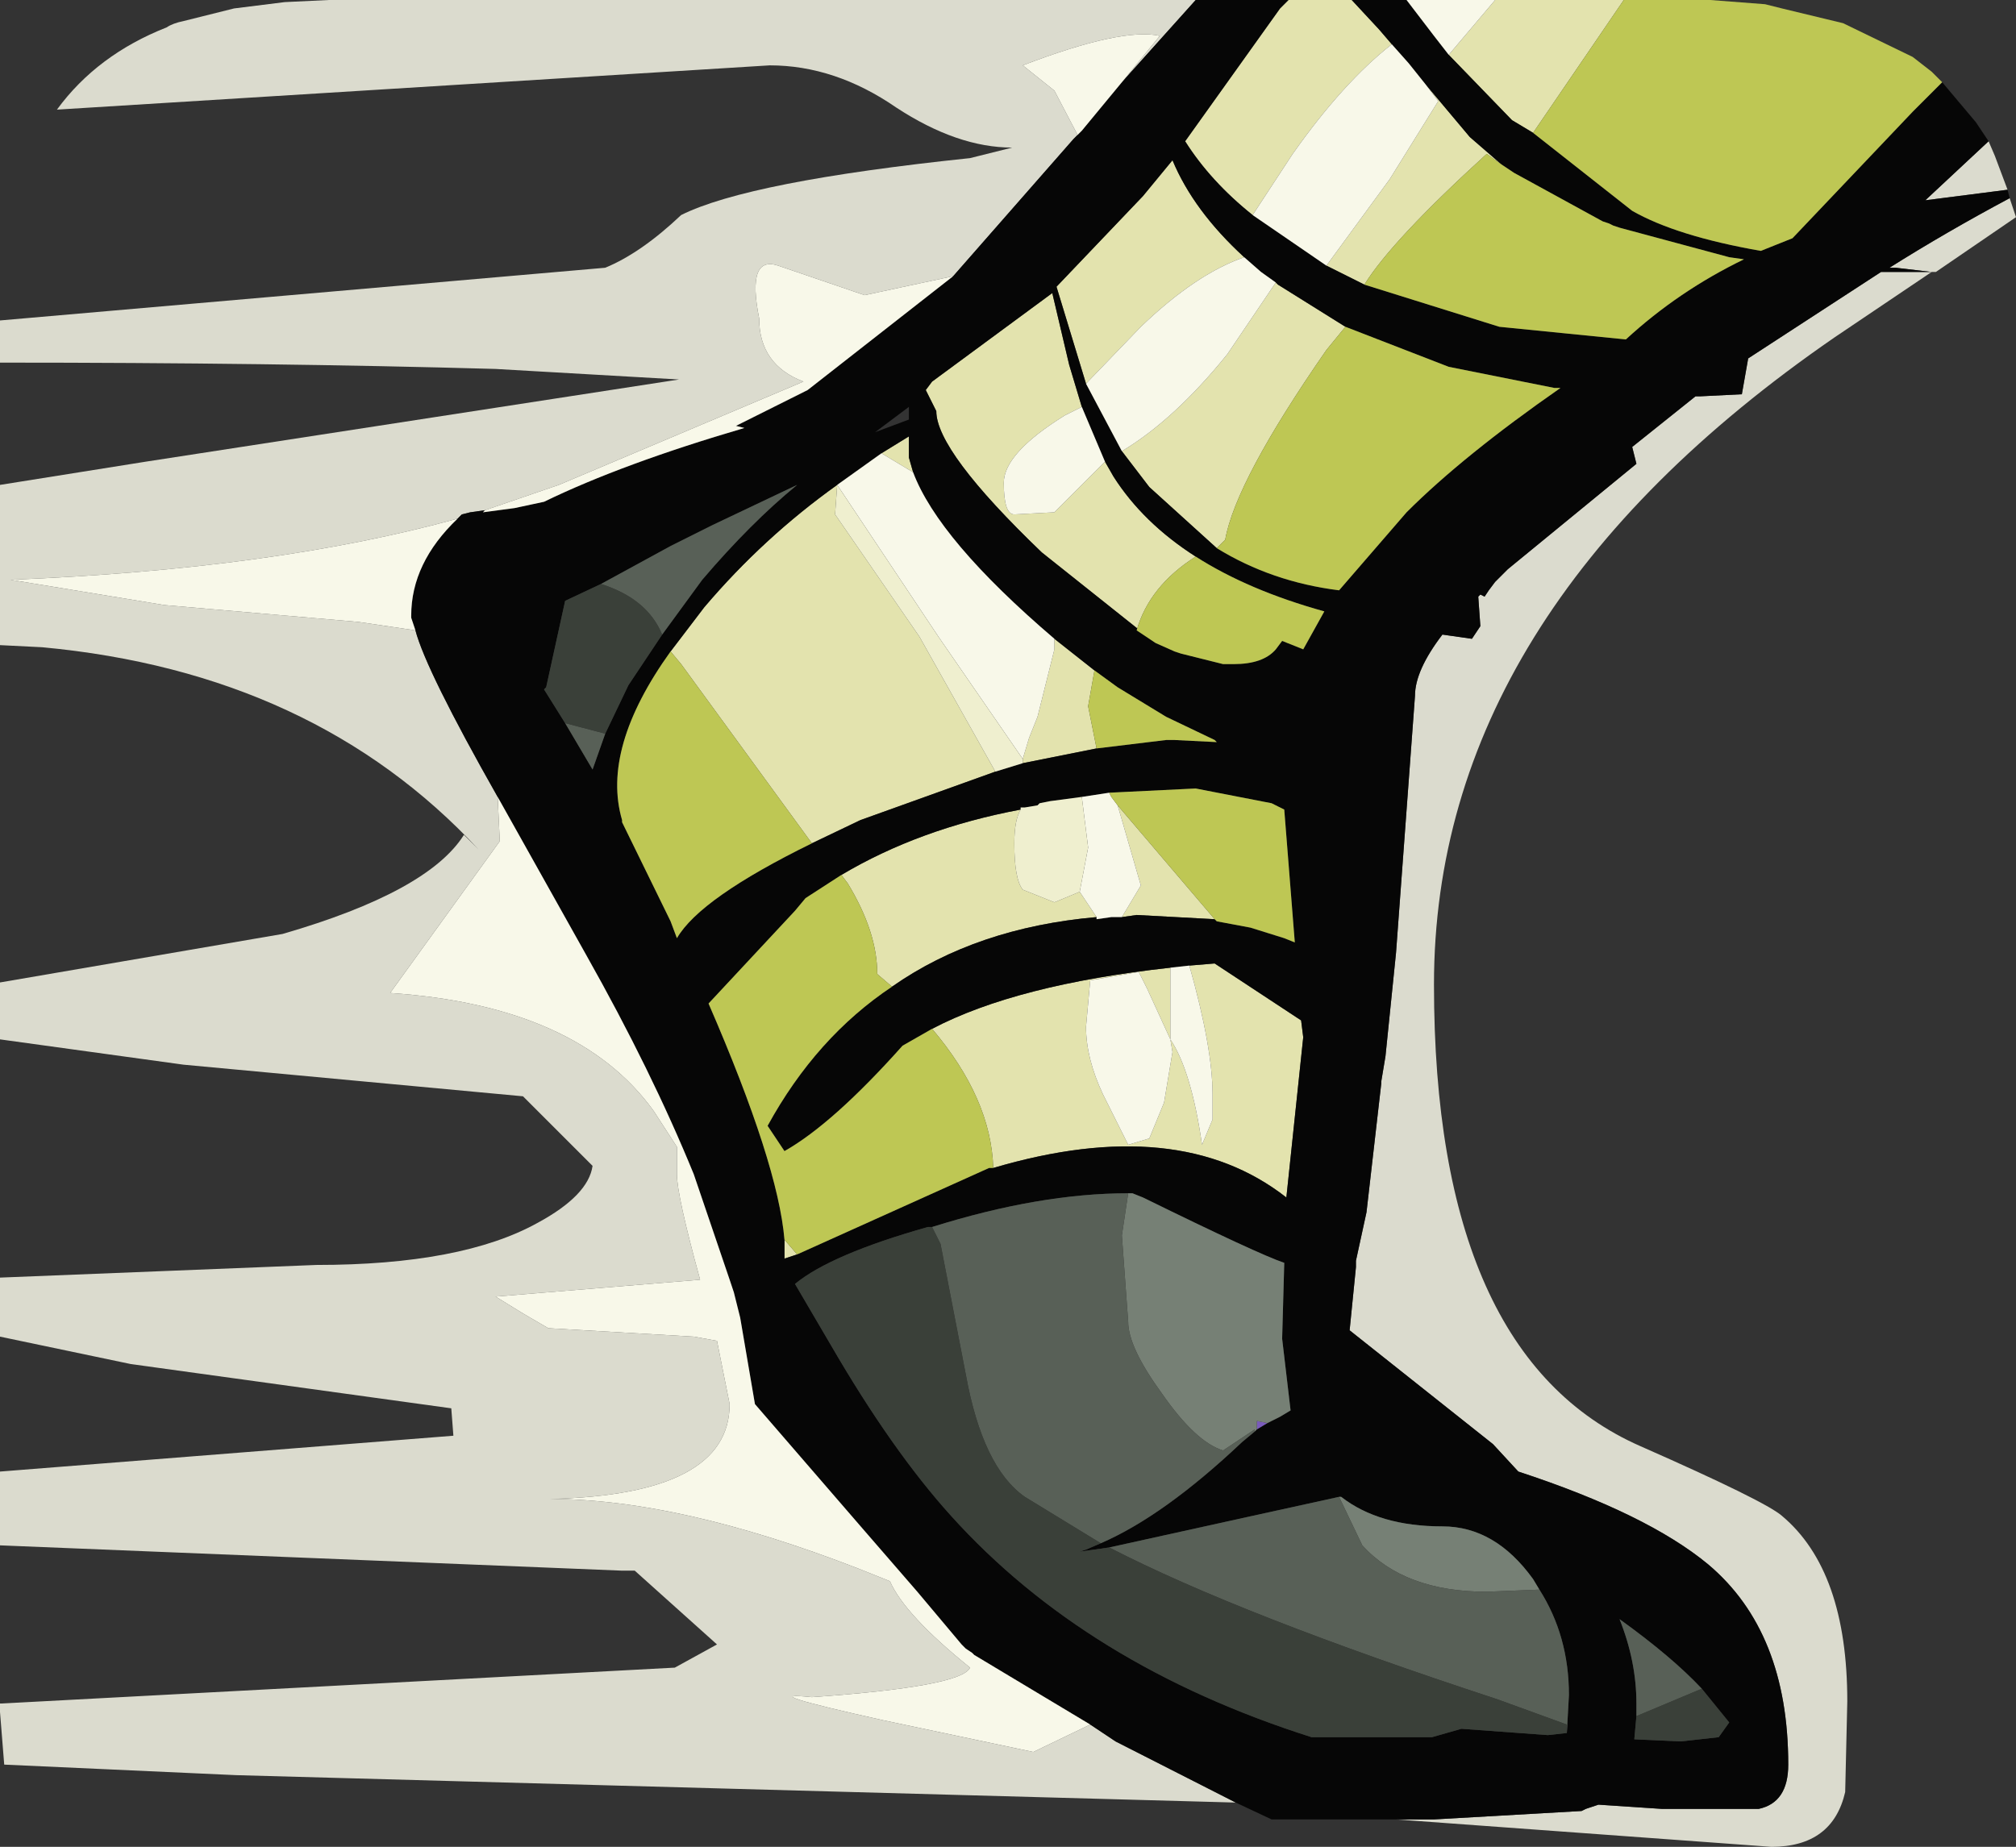 <?xml version="1.0" encoding="UTF-8" standalone="no"?>
<svg xmlns:ffdec="https://www.free-decompiler.com/flash" xmlns:xlink="http://www.w3.org/1999/xlink" ffdec:objectType="frame" height="43.8px" width="47.8px" xmlns="http://www.w3.org/2000/svg">
  <rect width="100%" height="100%" fill="#333333" stroke="none"/>
  <g transform="matrix(1.0, 0.0, 0.0, 1.0, 0.0, 0.0)">
    <use ffdec:characterId="2190" height="43.8" transform="matrix(1.0, 0.0, 0.0, 1.0, 0.0, 0.0)" width="47.8" xlink:href="#shape0"/>
  </g>
  <defs>
    <g id="shape0" transform="matrix(1.0, 0.0, 0.0, 1.0, 0.0, 0.0)">
      <path d="M47.15 3.35 L47.3 3.7 47.6 4.5 45.65 4.75 47.15 3.35 M47.65 4.7 L47.8 5.15 45.9 6.45 45.85 6.45 45.8 6.45 43.5 8.0 Q34.0 14.55 34.0 23.35 34.0 32.15 38.9 34.3 41.85 35.6 42.25 35.95 43.8 37.25 43.8 40.35 L43.75 42.5 Q43.45 43.8 42.0 43.8 L33.1 43.15 34.0 43.15 37.5 42.95 37.6 42.9 37.9 42.8 39.4 42.9 41.7 42.9 Q42.4 42.75 42.4 41.85 42.4 38.7 40.5 37.1 39.05 35.9 36.0 34.9 L35.4 34.25 32.0 31.55 32.15 30.05 32.15 29.9 32.4 28.75 32.75 25.7 32.75 25.65 32.85 25.05 33.1 22.6 33.55 16.5 Q33.55 15.9 34.2 15.05 L34.9 15.15 35.1 14.85 35.05 14.15 35.1 14.1 35.2 14.15 35.3 14.0 35.45 13.8 35.75 13.5 38.8 11.0 38.7 10.6 40.2 9.4 40.3 9.4 41.3 9.35 41.45 8.5 44.6 6.45 45.8 6.45 44.95 6.35 44.8 6.35 Q46.15 5.5 47.65 4.7 M29.3 42.75 L5.6 42.1 0.1 41.85 0.0 40.6 0.0 40.5 0.0 40.4 0.05 40.4 16.0 39.55 17.0 39.0 15.05 37.25 14.75 37.25 0.0 36.65 0.0 34.9 10.75 34.05 10.7 33.4 3.1 32.35 0.0 31.7 0.0 30.3 7.5 30.0 Q10.95 30.0 12.75 29.0 13.95 28.35 14.05 27.65 L13.25 26.85 12.4 26.0 4.35 25.25 0.0 24.65 0.0 23.3 6.7 22.15 Q10.15 21.15 11.0 19.8 L11.35 20.15 Q7.45 15.95 1.0 15.35 L0.0 15.3 0.0 11.5 3.45 10.95 16.1 9.0 11.75 8.75 Q6.45 8.6 0.0 8.6 L0.0 7.6 14.35 6.35 Q15.2 6.0 16.15 5.1 17.75 4.3 23.0 3.75 L24.0 3.5 Q22.7 3.5 21.25 2.55 19.8 1.55 18.25 1.55 L1.35 2.6 Q2.3 1.3 3.95 0.65 4.1 0.55 4.35 0.5 L4.75 0.4 5.55 0.2 6.75 0.05 7.8 0.0 7.9 0.0 18.3 0.0 18.6 0.0 28.35 0.0 26.6 1.95 27.5 0.85 Q26.6 0.65 24.25 1.55 L25.0 2.15 25.55 3.2 25.45 3.3 22.6 6.55 20.5 7.0 18.45 6.3 Q17.7 6.05 18.0 7.55 18.0 8.65 19.05 9.05 L13.25 11.5 11.5 12.1 11.15 12.15 10.95 12.2 10.85 12.3 Q6.5 13.5 0.25 13.75 L3.9 14.35 8.5 14.75 9.85 14.95 Q10.1 15.9 11.8 18.9 L11.85 19.95 9.25 23.55 Q13.7 23.85 15.5 26.35 L16.05 27.2 16.05 27.85 Q16.05 28.35 16.6 30.35 L11.75 30.75 12.4 31.15 13.0 31.5 16.45 31.7 17.0 31.8 17.3 33.3 Q17.3 35.45 13.05 35.55 16.1 35.55 20.35 37.2 L21.1 37.5 Q21.45 38.3 23.0 39.55 22.8 40.0 19.25 40.25 17.8 40.1 20.95 40.8 L24.5 41.55 25.85 40.9 26.45 41.3 29.3 42.75" fill="#f8f8e9" fill-opacity="0.855" fill-rule="evenodd" stroke="none"/>
      <path d="M30.55 0.0 L32.05 0.0 32.7 0.7 33.0 1.05 Q31.85 1.95 30.65 3.65 L29.7 5.1 Q28.7 4.3 28.1 3.35 L30.35 0.2 30.55 0.0 M35.45 0.0 L38.5 0.0 36.35 3.15 35.85 2.85 34.35 1.3 35.45 0.0 M35.6 3.9 L35.25 3.65 Q33.0 5.7 32.35 6.75 L31.75 6.45 31.45 6.3 32.95 4.25 34.1 2.4 33.8 2.0 34.85 3.25 35.6 3.9 M31.9 7.75 L31.45 8.3 Q29.3 11.4 29.05 12.8 L28.85 13.0 27.25 11.55 26.6 10.7 Q27.85 9.95 29.1 8.4 L30.25 6.7 30.3 6.75 31.9 7.75 M25.75 9.1 L25.05 6.8 27.1 4.65 27.8 3.8 Q28.3 5.0 29.5 6.1 28.35 6.5 27.05 7.75 L25.75 9.1 M27.4 15.25 L24.7 13.1 Q22.2 10.7 22.2 9.75 L21.95 9.25 22.1 9.05 24.95 6.95 25.35 8.65 25.65 9.65 25.25 9.85 Q23.8 10.75 23.8 11.45 23.8 12.2 24.05 12.2 L25.0 12.15 26.2 10.95 26.4 11.3 Q27.1 12.4 28.35 13.2 27.25 13.9 26.95 14.95 L27.4 15.25 M21.65 11.2 L20.9 10.75 21.55 10.35 21.55 10.85 21.65 11.2 M24.25 18.0 L24.4 17.5 24.6 17.0 24.65 16.8 25.0 15.4 25.0 15.15 25.95 15.9 25.8 16.75 26.0 17.75 24.25 18.1 24.25 18.0 M23.6 18.3 L20.4 19.45 19.25 20.0 16.15 15.75 15.9 15.45 16.7 14.4 Q18.1 12.75 19.85 11.5 L19.8 12.2 21.8 15.1 23.6 18.3 M24.2 19.2 Q24.05 19.45 24.05 20.0 24.05 20.85 24.25 21.1 L25.0 21.4 25.6 21.15 26.0 21.75 Q23.15 22.0 21.15 23.4 L20.8 23.1 Q20.8 22.1 20.1 20.95 L19.95 20.75 Q21.8 19.65 24.2 19.2 M28.8 21.8 L26.95 21.7 26.6 21.75 27.05 21.0 26.5 19.1 28.8 21.8 M22.1 24.4 Q24.1 23.35 27.75 22.95 L27.75 24.65 27.2 23.45 27.0 23.05 25.85 23.25 25.75 24.35 Q25.75 25.1 26.15 25.95 L26.75 27.15 27.25 27.0 27.6 26.15 27.8 24.95 27.75 24.65 Q28.25 25.4 28.5 27.15 L28.75 26.55 28.75 25.95 Q28.75 24.85 28.2 22.9 L28.8 22.85 30.85 24.2 30.9 24.6 30.5 28.4 Q27.95 26.4 23.55 27.7 23.5 26.05 22.1 24.4 M18.9 29.75 L18.6 29.85 18.6 29.75 18.6 29.4 18.9 29.75" fill="#e3e3ae" fill-rule="evenodd" stroke="none"/>
      <path d="M46.05 1.95 L46.85 2.9 47.15 3.35 45.65 4.75 47.6 4.5 47.65 4.7 Q46.15 5.5 44.8 6.35 L44.95 6.35 45.8 6.45 44.6 6.45 41.45 8.5 41.3 9.35 40.3 9.4 40.2 9.4 38.7 10.6 38.8 11.0 35.75 13.5 35.45 13.8 35.3 14.0 35.2 14.15 35.1 14.1 35.05 14.15 35.1 14.85 34.9 15.15 34.2 15.05 Q33.55 15.9 33.55 16.5 L33.1 22.6 32.85 25.05 32.75 25.65 32.75 25.7 32.4 28.75 32.15 29.9 32.15 30.05 32.0 31.55 35.4 34.25 36.0 34.9 Q39.05 35.9 40.5 37.1 42.4 38.7 42.4 41.85 42.4 42.75 41.7 42.9 L39.4 42.9 37.9 42.8 37.6 42.9 37.5 42.95 34.0 43.15 33.1 43.15 31.5 43.15 30.15 43.15 29.3 42.75 26.45 41.3 25.85 40.9 23.1 39.25 23.05 39.2 22.9 39.1 22.8 39.0 21.75 37.75 20.45 36.25 17.9 33.3 17.55 31.25 17.4 30.65 17.3 30.35 16.45 27.85 Q15.45 25.4 13.9 22.65 L11.8 18.9 Q10.1 15.9 9.85 14.95 L9.75 14.65 9.75 14.6 Q9.75 13.35 10.85 12.3 L10.95 12.2 11.15 12.15 11.5 12.1 11.45 12.15 12.2 12.05 12.9 11.9 Q14.75 11.0 17.65 10.15 L17.45 10.1 19.15 9.25 22.6 6.55 25.45 3.3 25.55 3.2 25.65 3.1 26.6 1.95 28.35 0.0 30.55 0.0 30.35 0.2 28.1 3.35 Q28.7 4.3 29.7 5.1 L31.45 6.3 31.75 6.45 32.35 6.75 35.55 7.75 38.55 8.05 Q39.8 6.9 41.35 6.15 L41.0 6.1 38.4 5.4 38.25 5.35 38.15 5.3 38.0 5.25 35.9 4.1 35.6 3.9 34.85 3.25 33.8 2.0 33.4 1.5 33.0 1.05 32.7 0.7 32.05 0.0 33.35 0.0 34.0 0.85 34.35 1.3 35.85 2.85 36.35 3.15 38.7 5.0 Q39.75 5.6 41.75 5.95 L42.5 5.65 45.35 2.65 46.05 1.95 M38.8 40.7 L38.75 41.25 39.85 41.3 40.75 41.2 41.0 40.85 40.35 40.05 Q39.65 39.3 38.4 38.4 38.8 39.4 38.8 40.4 L38.8 40.7 M28.85 13.0 Q30.15 13.8 31.75 14.0 L33.35 12.15 Q34.7 10.8 37.0 9.2 L36.85 9.2 34.35 8.7 31.9 7.75 30.3 6.75 30.25 6.7 29.9 6.45 29.5 6.1 Q28.3 5.0 27.8 3.8 L27.1 4.65 25.05 6.8 25.75 9.1 26.6 10.7 27.25 11.55 28.85 13.0 M25.65 9.65 L25.35 8.65 24.95 6.95 22.1 9.05 21.95 9.25 22.2 9.75 Q22.2 10.7 24.7 13.1 L27.4 15.25 27.85 15.45 28.0 15.5 28.4 15.6 29.0 15.75 29.25 15.75 Q29.95 15.75 30.25 15.4 L30.4 15.2 30.9 15.4 31.4 14.5 Q29.6 14.0 28.35 13.2 27.1 12.4 26.4 11.3 L26.2 10.95 25.65 9.65 M21.65 11.2 L21.55 10.85 21.55 10.35 20.9 10.75 19.85 11.5 Q18.1 12.75 16.7 14.4 L15.9 15.45 Q14.25 17.75 14.75 19.45 L14.75 19.5 15.9 21.85 16.05 22.25 Q16.6 21.3 19.25 20.0 L20.4 19.45 23.6 18.3 24.25 18.1 26.0 17.75 27.65 17.55 27.7 17.55 27.85 17.55 28.85 17.6 28.8 17.55 27.65 17.0 26.5 16.3 25.95 15.9 25.0 15.15 Q22.25 12.8 21.65 11.2 M21.55 9.95 L21.55 9.65 20.75 10.25 21.55 9.95 M25.65 18.9 L24.9 19.0 24.65 19.05 24.6 19.1 24.3 19.15 24.2 19.15 24.2 19.2 Q21.8 19.65 19.95 20.75 L19.1 21.3 18.85 21.6 16.8 23.8 Q18.45 27.6 18.6 29.4 L18.6 29.75 18.6 29.85 18.9 29.75 23.45 27.7 23.55 27.7 Q27.95 26.4 30.5 28.4 L30.9 24.6 30.85 24.2 28.8 22.85 28.2 22.9 27.75 22.95 Q24.1 23.35 22.1 24.4 L21.4 24.8 Q19.75 26.65 18.6 27.3 L18.2 26.7 Q19.35 24.6 21.15 23.4 23.15 22.0 26.0 21.75 L26.0 21.8 26.35 21.75 26.55 21.75 26.6 21.75 26.95 21.7 28.8 21.8 28.85 21.85 29.65 22.0 30.45 22.25 30.7 22.35 30.45 19.2 30.15 19.05 28.35 18.7 26.3 18.8 25.65 18.9 M15.7 15.05 L16.65 13.75 Q17.8 12.4 18.9 11.5 L16.9 12.45 15.9 12.95 14.25 13.85 13.4 14.25 12.95 16.3 12.9 16.35 13.4 17.15 14.05 18.25 14.35 17.4 14.9 16.25 15.7 15.05 M22.1 29.1 L22.0 29.1 Q19.7 29.75 18.85 30.45 L19.7 31.9 Q21.15 34.4 22.55 35.95 25.75 39.5 31.1 41.2 L32.85 41.2 33.95 41.2 34.65 41.0 36.7 41.15 37.15 41.1 37.2 40.2 Q37.2 38.8 36.5 37.7 L36.35 37.45 Q35.45 36.2 34.2 36.2 32.7 36.2 31.8 35.5 L31.75 35.5 29.7 35.95 26.3 36.7 25.6 36.8 25.75 36.75 26.1 36.6 Q27.6 35.95 29.45 34.2 L29.75 33.95 29.8 33.9 30.05 33.75 30.35 33.6 30.6 33.45 30.4 31.75 30.45 29.95 Q29.85 29.75 27.1 28.4 L26.85 28.3 26.75 28.3 Q24.65 28.3 22.1 29.1" fill="#000000" fill-opacity="0.875" fill-rule="evenodd" stroke="none"/>
      <path d="M33.35 0.0 L35.45 0.0 34.35 1.3 34.0 0.85 33.35 0.0 M31.45 6.3 L29.7 5.1 30.65 3.65 Q31.85 1.95 33.0 1.05 L33.4 1.5 33.8 2.0 34.1 2.4 32.95 4.25 31.45 6.3 M30.25 6.7 L29.1 8.4 Q27.85 9.95 26.6 10.7 L25.75 9.1 27.05 7.75 Q28.35 6.5 29.5 6.1 L29.9 6.45 30.25 6.7 M25.55 3.2 L25.0 2.15 24.25 1.55 Q26.6 0.65 27.5 0.85 L26.6 1.95 25.65 3.1 25.55 3.2 M22.6 6.55 L19.15 9.25 17.45 10.1 17.65 10.15 Q14.75 11.0 12.9 11.9 L12.2 12.05 11.45 12.15 11.5 12.1 13.25 11.5 19.05 9.05 Q18.0 8.65 18.0 7.55 17.7 6.05 18.45 6.3 L20.5 7.0 22.6 6.55 M10.85 12.3 Q9.75 13.35 9.75 14.6 L9.75 14.65 9.85 14.95 8.5 14.75 3.9 14.35 0.25 13.75 Q6.5 13.5 10.85 12.3 M11.8 18.9 L13.9 22.65 Q15.45 25.4 16.45 27.85 L17.3 30.35 17.4 30.65 17.55 31.25 17.9 33.3 20.45 36.25 21.75 37.75 22.8 39.0 22.9 39.1 23.05 39.2 23.1 39.25 25.85 40.9 24.5 41.55 20.95 40.8 Q17.8 40.1 19.25 40.25 22.8 40.0 23.0 39.55 21.45 38.3 21.1 37.5 L20.35 37.2 Q16.1 35.55 13.05 35.55 17.3 35.45 17.3 33.3 L17.0 31.8 16.45 31.7 13.0 31.5 12.4 31.15 11.75 30.75 16.6 30.35 Q16.05 28.35 16.05 27.85 L16.05 27.2 15.5 26.35 Q13.7 23.85 9.25 23.55 L11.85 19.95 11.8 18.9 M26.2 10.95 L25.0 12.15 24.05 12.2 Q23.8 12.2 23.8 11.45 23.8 10.75 25.25 9.85 L25.65 9.65 26.2 10.95 M20.9 10.75 L21.65 11.2 Q22.25 12.8 25.0 15.15 L25.0 15.4 24.65 16.8 24.6 17.0 24.4 17.5 24.25 18.0 22.25 15.1 19.85 11.5 20.9 10.75 M25.6 21.15 L25.8 20.1 25.65 18.9 26.3 18.8 26.35 18.9 26.5 19.1 27.05 21.0 26.6 21.75 26.55 21.75 26.35 21.75 26.0 21.8 26.0 21.75 25.6 21.15 M27.75 22.95 L28.2 22.9 Q28.75 24.85 28.75 25.95 L28.75 26.55 28.5 27.15 Q28.25 25.4 27.75 24.65 L27.8 24.95 27.6 26.15 27.25 27.0 26.75 27.15 26.15 25.95 Q25.75 25.1 25.75 24.35 L25.85 23.25 27.0 23.05 27.2 23.45 27.75 24.65 27.75 22.95" fill="#f8f8e9" fill-rule="evenodd" stroke="none"/>
      <path d="M38.5 0.0 L40.1 0.0 40.55 0.0 41.85 0.1 42.25 0.2 43.7 0.55 45.35 1.35 45.8 1.7 46.05 1.95 45.35 2.65 42.5 5.65 41.75 5.95 Q39.75 5.6 38.7 5.0 L36.35 3.15 38.5 0.0 M35.6 3.9 L35.9 4.1 38.0 5.25 38.15 5.3 38.25 5.35 38.4 5.4 41.0 6.1 41.35 6.15 Q39.8 6.9 38.55 8.05 L35.55 7.75 32.35 6.75 Q33.0 5.7 35.25 3.65 L35.6 3.9 M28.85 13.0 L29.05 12.8 Q29.3 11.4 31.45 8.3 L31.9 7.75 34.35 8.7 36.85 9.2 37.0 9.2 Q34.7 10.8 33.35 12.15 L31.75 14.0 Q30.15 13.8 28.85 13.0 M27.4 15.25 L26.95 14.95 Q27.25 13.9 28.35 13.2 29.6 14.0 31.4 14.5 L30.9 15.4 30.4 15.2 30.25 15.4 Q29.95 15.75 29.25 15.75 L29.0 15.75 28.4 15.6 28.0 15.5 27.85 15.45 27.4 15.25 M26.0 17.75 L25.8 16.75 25.95 15.9 26.5 16.3 27.65 17.0 28.8 17.55 28.85 17.6 27.85 17.55 27.7 17.55 27.65 17.55 26.0 17.75 M19.25 20.0 Q16.6 21.3 16.05 22.25 L15.9 21.85 14.75 19.5 14.75 19.45 Q14.25 17.75 15.9 15.45 L16.15 15.75 19.25 20.0 M26.3 18.8 L28.35 18.7 30.15 19.05 30.45 19.2 30.7 22.35 30.45 22.25 29.65 22.0 28.85 21.85 28.8 21.8 26.5 19.1 26.35 18.9 26.3 18.8 M21.15 23.4 Q19.35 24.6 18.2 26.7 L18.6 27.3 Q19.75 26.65 21.4 24.8 L22.1 24.4 Q23.5 26.05 23.55 27.7 L23.45 27.7 18.9 29.75 18.6 29.4 Q18.45 27.6 16.8 23.8 L18.85 21.6 19.1 21.3 19.95 20.75 20.1 20.95 Q20.8 22.1 20.8 23.1 L21.15 23.4" fill="#bec754" fill-rule="evenodd" stroke="none"/>
      <path d="M30.05 33.75 L29.8 33.9 29.8 33.7 30.05 33.75" fill="#7a5bbb" fill-rule="evenodd" stroke="none"/>
      <path d="M19.85 11.5 L22.25 15.1 24.25 18.0 24.25 18.1 23.6 18.3 21.8 15.1 19.8 12.2 19.85 11.5 M24.2 19.2 L24.2 19.15 24.3 19.15 24.6 19.1 24.65 19.05 24.9 19.0 25.65 18.9 25.8 20.1 25.6 21.15 25.0 21.4 24.25 21.1 Q24.05 20.85 24.05 20.0 24.05 19.45 24.2 19.2" fill="#efefcf" fill-rule="evenodd" stroke="none"/>
      <path d="M26.75 28.3 L26.85 28.3 27.1 28.4 Q29.85 29.75 30.45 29.95 L30.4 31.75 30.6 33.45 30.35 33.6 30.05 33.75 29.8 33.7 29.8 33.9 29.75 33.95 29.75 33.9 29.0 34.4 Q28.35 34.2 27.55 33.05 26.75 31.95 26.75 31.35 L26.6 29.3 26.75 28.3 M31.75 35.5 L31.8 35.5 Q32.7 36.2 34.2 36.2 35.45 36.2 36.35 37.45 L36.5 37.7 35.25 37.75 Q33.3 37.75 32.3 36.65 L31.75 35.5" fill="#768075" fill-rule="evenodd" stroke="none"/>
      <path d="M40.35 40.05 L38.8 40.7 38.8 40.4 Q38.8 39.4 38.4 38.4 39.65 39.3 40.35 40.05 M14.25 13.85 L15.9 12.95 16.9 12.45 18.9 11.5 Q17.8 12.4 16.65 13.75 L15.7 15.05 Q15.35 14.2 14.25 13.85 M14.35 17.4 L14.05 18.25 13.4 17.15 14.35 17.4 M37.15 41.1 L37.15 40.9 35.5 40.3 Q29.4 38.3 26.3 36.7 L29.7 35.95 31.75 35.5 32.3 36.65 Q33.3 37.75 35.25 37.75 L36.5 37.7 Q37.2 38.8 37.2 40.2 L37.15 41.1 M26.1 36.6 L24.3 35.5 Q23.3 34.8 22.9 32.6 L22.3 29.5 22.1 29.1 Q24.65 28.3 26.75 28.3 L26.6 29.3 26.75 31.35 Q26.75 31.95 27.55 33.05 28.35 34.2 29.0 34.4 L29.75 33.9 29.75 33.95 29.45 34.2 Q27.6 35.95 26.1 36.6" fill="#586057" fill-rule="evenodd" stroke="none"/>
      <path d="M40.35 40.05 L41.0 40.85 40.75 41.2 39.85 41.3 38.75 41.25 38.8 40.7 40.35 40.05 M14.25 13.85 Q15.35 14.2 15.7 15.05 L14.9 16.25 14.35 17.4 13.4 17.15 12.9 16.35 12.95 16.3 13.4 14.25 14.25 13.85 M37.15 41.1 L36.7 41.15 34.65 41.0 33.95 41.2 32.85 41.2 31.1 41.2 Q25.75 39.5 22.55 35.95 21.15 34.4 19.7 31.9 L18.85 30.45 Q19.7 29.75 22.0 29.1 L22.1 29.1 22.3 29.5 22.9 32.6 Q23.3 34.8 24.3 35.5 L26.1 36.6 25.75 36.75 25.6 36.8 26.3 36.7 Q29.4 38.3 35.5 40.3 L37.15 40.9 37.15 41.1" fill="#3a4039" fill-rule="evenodd" stroke="none"/>
    </g>
  </defs>
</svg>
